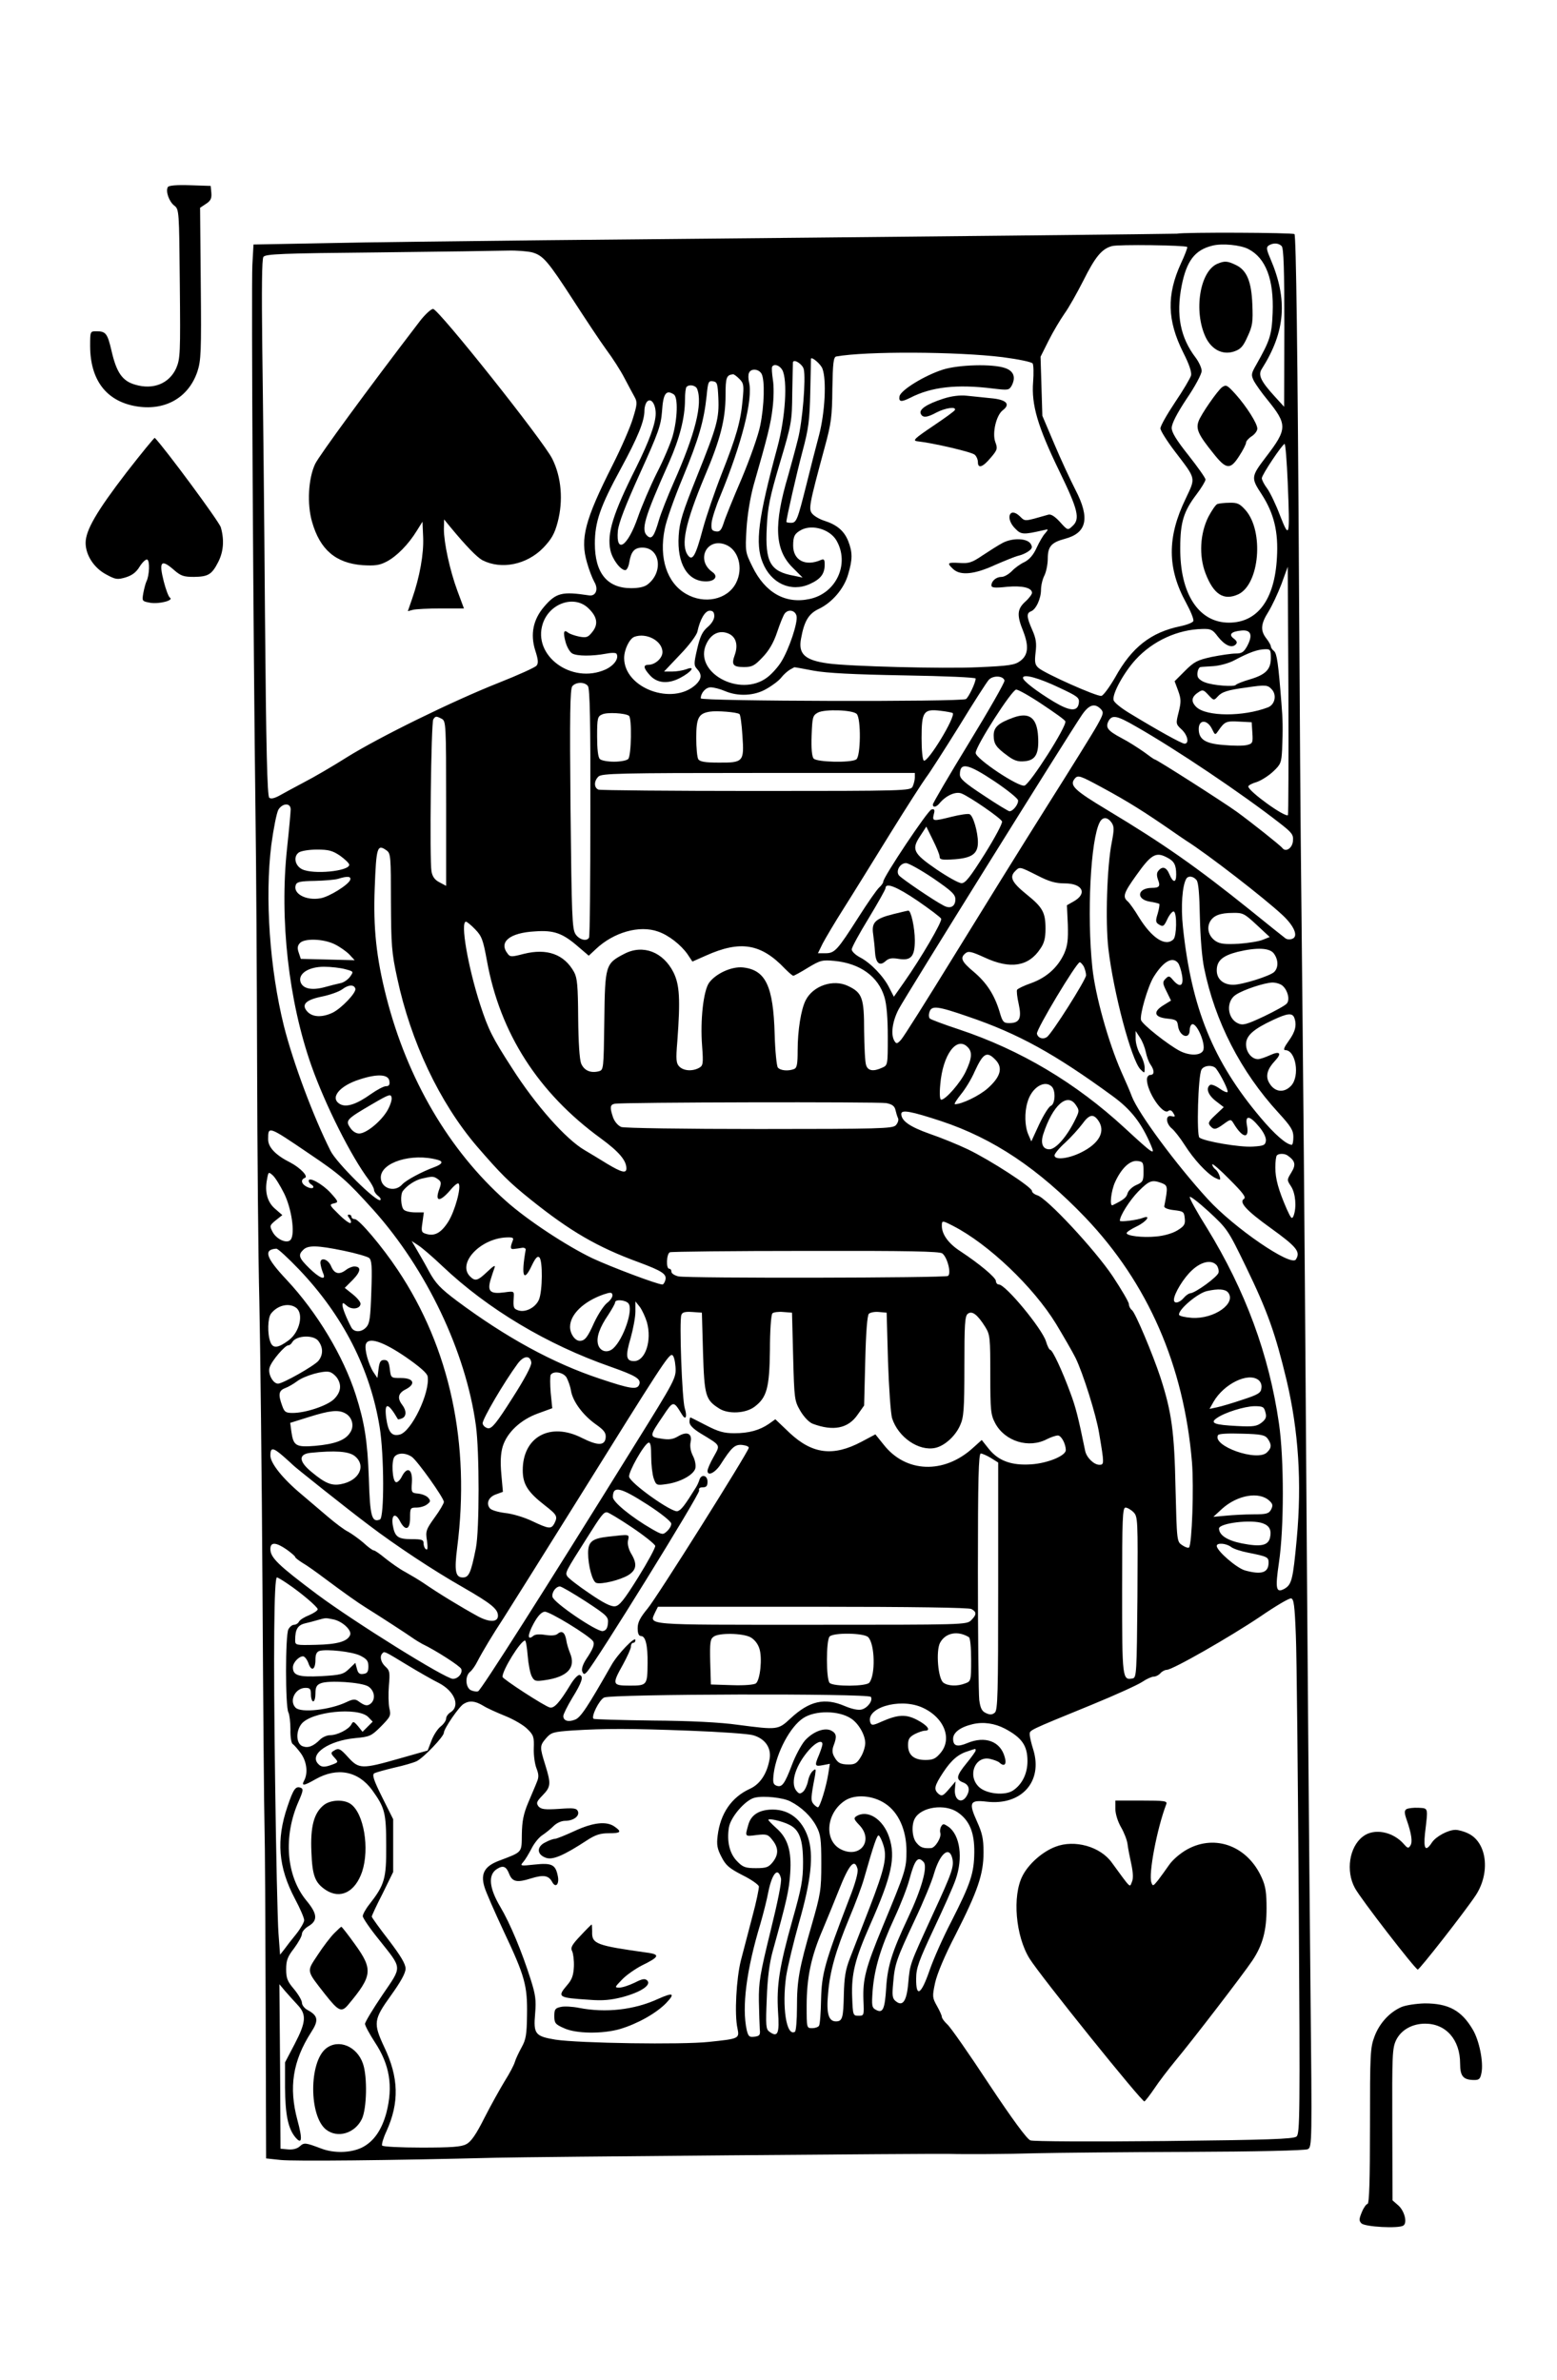 <svg version="1.0" xmlns="http://www.w3.org/2000/svg"
 width="691pt" height="1056pt" viewBox="0 0 691 1056"
 preserveAspectRatio="xMidYMid meet">
<g transform="translate(0,1056) scale(0.1,-0.1)"
fill="#000000" stroke="none">
<path d="M745 9730 c-11 -18 5 -64 28 -82 22 -17 22 -21 25 -347 3 -311 2
-332 -16 -375 -31 -68 -102 -97 -182 -73 -57 16 -83 54 -105 150 -18 77 -25
87 -67 87 -28 0 -28 0 -28 -67 1 -149 71 -241 199 -265 130 -24 237 35 277
153 16 49 18 86 15 391 l-3 336 27 18 c20 13 25 24 23 48 l-3 31 -92 3 c-58 2
-94 -1 -98 -8z"/>
<path d="M5223 9523 c-7 -1 -1007 -12 -2808 -29 -357 -4 -794 -9 -970 -13
l-320 -6 -5 -90 c-5 -88 4 -1679 14 -2445 3 -212 6 -704 7 -1095 1 -390 5
-867 10 -1060 4 -192 11 -771 14 -1285 3 -514 7 -987 9 -1050 2 -63 4 -419 5
-791 l2 -677 65 -7 c61 -6 480 -2 954 10 162 4 1934 19 2015 17 66 -2 251 -1
385 3 85 2 387 5 670 6 298 1 523 6 534 12 19 9 19 28 12 706 -7 726 -12 1315
-21 2601 -5 748 -11 1424 -20 2280 -3 234 -7 841 -10 1350 -6 1054 -13 1548
-20 1561 -5 7 -493 9 -522 2z m46 -59 c2 -2 -10 -35 -28 -73 -64 -140 -61
-253 10 -395 27 -53 38 -87 35 -102 -4 -13 -35 -66 -71 -119 -36 -54 -65 -105
-65 -116 0 -10 29 -56 64 -102 96 -126 93 -114 48 -210 -83 -171 -82 -309 2
-462 20 -37 35 -73 32 -81 -3 -7 -29 -17 -58 -23 -130 -27 -215 -93 -289 -227
-25 -43 -52 -80 -61 -82 -20 -4 -252 100 -279 124 -16 14 -18 26 -13 69 5 40
2 62 -15 100 -25 57 -26 74 -6 82 23 8 45 57 45 96 0 19 7 48 15 63 8 16 15
50 15 75 0 54 16 72 76 88 98 26 112 92 47 217 -22 43 -65 135 -94 204 l-53
125 -4 131 -4 131 36 72 c20 40 52 93 70 119 19 26 56 92 84 147 53 106 82
141 127 153 27 8 326 4 334 -4z m271 -9 c78 -40 114 -136 108 -284 -4 -99 -12
-122 -73 -230 -23 -40 -23 -45 -10 -72 9 -16 35 -53 59 -82 90 -111 90 -130
-5 -254 -67 -88 -68 -93 -20 -166 55 -85 75 -167 68 -282 -10 -186 -86 -288
-213 -288 -134 0 -218 128 -216 333 0 112 15 161 72 236 22 29 40 59 40 66 0
7 -34 55 -75 107 -54 68 -75 102 -75 122 0 19 23 64 66 129 37 54 67 110 67
124 0 13 -12 39 -26 58 -69 90 -88 190 -63 319 22 112 59 160 137 179 43 11
124 3 159 -15z m148 13 c9 -9 12 -103 12 -362 l-1 -351 -42 46 c-61 67 -75 95
-57 122 105 166 116 307 38 489 -18 42 -19 51 -7 59 20 12 43 11 57 -3z
m-3326 -28 c49 -14 70 -39 184 -215 53 -82 118 -180 145 -217 27 -36 63 -92
80 -125 17 -32 37 -70 45 -84 13 -23 12 -34 -7 -95 -11 -38 -52 -132 -91 -209
-122 -242 -144 -325 -113 -431 9 -33 24 -71 33 -87 19 -32 6 -64 -24 -59 -119
18 -146 12 -199 -50 -49 -57 -62 -122 -40 -193 14 -43 15 -58 6 -69 -7 -8 -82
-42 -168 -76 -207 -82 -530 -241 -673 -330 -63 -40 -149 -90 -190 -111 -41
-22 -90 -48 -109 -59 -24 -13 -38 -16 -46 -10 -9 8 -14 214 -19 808 -3 438 -9
973 -12 1187 -3 258 -2 395 5 405 9 13 82 16 513 20 277 3 535 7 573 8 39 1
87 -3 107 -8z m2088 -465 c69 -9 128 -21 133 -28 4 -7 5 -43 2 -82 -8 -101 20
-197 115 -393 85 -175 95 -215 59 -247 -20 -19 -21 -19 -55 19 -22 24 -40 36
-52 32 -109 -31 -101 -31 -126 -7 -46 44 -66 -10 -20 -55 26 -27 36 -27 124
-7 24 6 24 5 9 -13 -10 -10 -27 -40 -39 -66 -14 -31 -32 -51 -53 -62 -18 -8
-43 -26 -56 -40 -14 -14 -34 -26 -46 -26 -24 0 -45 -18 -45 -38 0 -10 14 -12
69 -6 68 6 111 -4 111 -27 0 -6 -13 -24 -30 -39 -36 -33 -38 -60 -9 -131 26
-67 22 -106 -13 -132 -24 -18 -49 -22 -190 -28 -152 -7 -572 4 -663 17 -103
14 -133 42 -120 110 14 78 34 111 79 132 59 28 112 90 130 153 20 67 20 98 0
149 -18 44 -49 71 -105 89 -20 6 -44 20 -53 30 -19 21 -16 37 54 296 29 106
33 136 34 260 2 113 5 140 17 143 132 24 537 22 739 -3z m-800 -51 c19 -50 11
-196 -15 -295 -14 -52 -39 -150 -56 -219 -40 -159 -44 -170 -69 -170 -11 0
-20 2 -20 4 0 16 45 213 71 311 28 104 32 140 35 265 2 80 3 146 3 148 3 11
44 -24 51 -44z m-83 -2 c10 -41 -5 -231 -26 -312 -10 -41 -30 -113 -43 -160
-65 -218 -60 -329 19 -408 l45 -45 -38 8 c-106 19 -129 60 -121 215 4 89 13
133 58 285 52 174 54 185 55 310 1 72 3 133 3 137 3 17 42 -7 48 -30z m-95 -4
c24 -45 14 -210 -22 -343 -85 -314 -100 -428 -65 -512 37 -92 125 -132 208
-95 49 22 67 45 67 87 0 22 -3 26 -17 20 -69 -30 -123 -1 -123 64 0 42 7 54
37 70 49 25 126 2 155 -47 60 -103 0 -235 -119 -260 -107 -23 -197 27 -254
144 -31 63 -32 66 -26 167 4 63 16 136 31 192 63 219 77 275 85 346 5 40 6 97
1 124 -4 28 -6 53 -3 58 9 14 33 6 45 -15z m-92 -17 c15 -29 12 -141 -6 -229
-8 -42 -46 -149 -83 -237 -38 -88 -74 -177 -80 -198 -10 -30 -17 -38 -34 -35
-19 3 -21 9 -19 38 2 19 19 73 39 120 95 231 146 430 127 505 -3 14 -4 32 0
40 8 21 43 19 56 -4z m-99 -22 c20 -20 21 -29 15 -92 -9 -99 -28 -164 -93
-329 -31 -79 -69 -190 -84 -246 -32 -120 -46 -143 -66 -116 -33 45 -11 145 74
349 70 164 93 255 93 361 0 79 4 90 33 93 4 1 17 -9 28 -20z m-93 -84 c4 -92
-5 -125 -95 -349 -64 -160 -77 -201 -81 -263 -8 -124 39 -203 121 -203 40 0
56 23 28 42 -73 52 -26 152 57 122 59 -21 83 -105 48 -172 -38 -73 -140 -95
-222 -47 -84 49 -120 158 -94 287 6 35 42 137 80 228 72 174 94 252 106 363 6
62 8 68 28 65 19 -3 21 -10 24 -73z m-94 39 c25 -65 -8 -199 -104 -415 -27
-61 -57 -137 -66 -168 -20 -69 -31 -86 -50 -70 -31 26 -16 78 96 329 46 104
70 197 70 276 0 28 3 54 7 57 12 13 41 7 47 -9z m-104 -24 c20 -12 17 -109 -5
-186 -9 -31 -40 -105 -70 -163 -29 -58 -67 -147 -84 -196 -45 -130 -98 -166
-89 -61 4 36 32 109 98 255 82 181 93 212 98 275 5 80 18 98 52 76z m-80 -85
c0 -44 -29 -123 -87 -240 -103 -205 -130 -293 -114 -367 9 -41 45 -88 66 -88
7 0 15 16 18 36 8 47 23 64 58 64 78 0 94 -107 25 -162 -14 -12 -39 -18 -75
-18 -106 0 -161 67 -161 198 0 96 24 165 115 332 76 140 105 211 105 258 0 16
6 34 12 40 18 18 38 -12 38 -53z m2805 -307 c10 -244 8 -253 -34 -146 -18 48
-44 102 -57 120 -13 17 -24 38 -24 46 0 15 91 151 101 152 4 0 10 -78 14 -172z
m1 -1475 c-12 -12 -176 106 -176 127 0 5 17 14 38 20 20 7 53 28 73 47 33 31
36 39 39 96 4 93 3 135 -3 207 -14 178 -20 220 -33 231 -8 6 -14 16 -14 21 0
5 -9 21 -20 35 -27 35 -25 64 9 118 16 26 42 81 58 123 l28 77 3 -549 c1 -302
0 -551 -2 -553z m-3107 920 c41 -38 48 -72 20 -107 -19 -24 -26 -27 -58 -21
-20 4 -42 12 -49 17 -20 17 -24 3 -12 -41 6 -22 19 -45 30 -51 22 -12 88 -12
148 -1 24 5 45 5 48 0 12 -20 -10 -52 -49 -70 -150 -67 -325 62 -278 204 30
90 138 127 200 70z m561 -37 c0 -15 -12 -34 -30 -49 -23 -20 -33 -41 -46 -97
-15 -65 -15 -73 0 -89 22 -24 20 -44 -6 -69 -103 -95 -318 -16 -318 118 0 37
23 85 45 94 54 20 125 -18 125 -68 0 -27 -33 -56 -62 -56 -24 0 -23 -14 5 -45
32 -37 81 -42 136 -13 51 27 70 55 26 38 -14 -5 -42 -10 -62 -10 l-36 0 71 75
c40 41 74 87 77 102 12 55 34 93 55 93 14 0 20 -7 20 -24z m365 1 c7 -28 -33
-148 -68 -204 -14 -23 -42 -54 -62 -69 -121 -92 -330 23 -270 149 21 45 58 62
97 46 34 -14 45 -50 29 -95 -16 -44 -8 -54 41 -54 36 0 47 6 82 43 28 29 49
64 65 112 13 39 28 76 34 83 16 20 46 14 52 -11z m1870 -92 c30 -38 61 -53 79
-35 8 8 6 15 -8 26 -25 18 -12 32 34 36 42 4 51 -20 25 -69 -15 -27 -24 -33
-51 -33 -18 0 -66 -7 -106 -15 -64 -14 -78 -21 -119 -62 l-46 -46 16 -43 c13
-36 13 -49 2 -94 -13 -51 -13 -53 13 -77 27 -25 35 -63 13 -63 -13 0 -124 62
-247 137 -36 22 -67 47 -68 57 -6 28 46 122 98 179 76 83 187 134 297 136 37
1 45 -3 68 -34z m235 -95 c0 -51 -23 -74 -94 -95 -31 -9 -58 -20 -61 -24 -6
-10 -102 -3 -137 11 -15 5 -29 16 -32 24 -6 15 2 44 13 44 3 1 29 2 56 4 28 2
70 13 95 27 64 34 101 47 133 48 25 1 27 -2 27 -39z m-2030 -56 c60 -11 179
-17 403 -21 182 -3 317 -9 317 -14 0 -18 -31 -83 -43 -91 -20 -13 -1177 -10
-1177 3 0 24 22 49 44 49 13 0 41 -7 62 -16 60 -26 134 -22 187 10 25 14 54
36 64 49 10 13 27 28 38 35 11 6 20 11 20 11 0 1 38 -6 85 -15z m848 -44 c1
-9 -70 -133 -158 -277 -88 -144 -160 -267 -160 -273 0 -15 16 -12 31 7 28 33
70 52 96 42 36 -14 174 -109 180 -124 3 -8 -32 -73 -77 -145 -65 -103 -86
-130 -103 -129 -12 0 -62 28 -112 62 -103 71 -111 88 -70 149 l26 40 29 -59
c16 -32 30 -65 30 -74 0 -14 10 -16 68 -12 76 6 102 25 102 75 0 46 -21 119
-37 125 -7 3 -42 -2 -78 -11 -85 -21 -88 -21 -81 10 6 21 3 25 -10 22 -16 -3
-214 -300 -214 -320 0 -6 -8 -17 -18 -26 -11 -10 -52 -69 -92 -132 -94 -147
-105 -160 -147 -160 l-33 0 21 43 c12 23 54 94 94 157 40 63 132 212 205 330
73 118 146 231 160 250 15 19 80 121 145 225 64 105 124 198 133 208 19 21 65
19 70 -3z m244 -32 c81 -38 89 -44 86 -67 -5 -40 -39 -38 -111 5 -78 47 -137
93 -137 106 0 19 70 0 162 -44z m-2093 8 c9 -10 12 -161 11 -561 0 -301 -2
-551 -6 -556 -10 -18 -44 -9 -60 16 -15 23 -17 84 -22 555 -4 419 -2 533 8
545 16 19 54 20 69 1z m3036 -16 c22 -25 13 -67 -18 -79 -110 -42 -272 -41
-317 1 -25 24 -23 45 7 65 20 14 24 13 46 -11 23 -25 25 -25 41 -7 19 21 44
29 126 40 88 13 96 12 115 -9z m-1019 -66 c54 -36 101 -69 102 -75 8 -20 -156
-277 -181 -285 -26 -8 -217 119 -217 145 0 30 161 281 180 281 9 0 61 -29 116
-66z m259 -20 c14 -15 13 -21 -16 -73 -17 -31 -118 -193 -224 -361 -106 -168
-290 -465 -410 -660 -120 -195 -226 -364 -237 -375 -16 -17 -20 -18 -28 -5
-18 28 -10 87 18 141 26 51 752 1216 814 1307 31 45 56 53 83 26z m-1603 -23
c4 -3 10 -47 13 -97 8 -114 4 -119 -107 -118 -58 0 -82 4 -89 15 -5 8 -9 50
-9 95 0 88 10 108 60 116 31 5 122 -2 132 -11z m520 1 c20 -20 18 -190 -2
-202 -25 -16 -176 -12 -189 4 -8 9 -11 46 -9 102 3 83 5 89 28 102 31 16 154
12 172 -6z m426 4 c15 -15 -111 -222 -128 -211 -6 3 -10 48 -10 100 0 117 9
130 83 121 27 -3 52 -8 55 -10z m-1437 -12 c14 -8 11 -178 -3 -192 -7 -7 -35
-12 -63 -12 -28 0 -56 5 -63 12 -8 8 -12 45 -12 100 0 82 2 89 23 98 21 10
100 6 118 -6z m-830 -14 c18 -10 19 -25 19 -376 l0 -365 -30 16 c-20 10 -31
25 -35 48 -9 48 -2 660 8 675 10 15 13 15 38 2z m3079 -33 c181 -103 472 -299
640 -430 55 -43 61 -51 58 -80 -3 -31 -32 -50 -47 -30 -8 11 -134 111 -201
160 -61 44 -357 233 -365 233 -3 0 -24 15 -48 33 -24 17 -69 46 -100 62 -62
33 -72 47 -57 76 16 28 37 24 120 -24z m339 -12 c13 -27 14 -28 27 -9 29 42
35 45 92 42 l57 -3 3 -47 c3 -44 1 -48 -24 -54 -14 -4 -61 -4 -103 0 -82 6
-111 25 -111 71 0 43 38 43 59 0z m-964 -233 c55 -37 101 -74 103 -83 3 -17
-22 -49 -38 -49 -4 0 -56 31 -114 70 -85 56 -106 74 -106 93 0 56 35 49 155
-31z m-355 17 c0 -11 -5 -29 -10 -40 -10 -18 -29 -19 -695 -19 -376 0 -690 3
-699 6 -20 8 -21 38 0 58 14 14 92 16 710 16 l694 0 0 -21z m830 -43 c115 -62
191 -110 315 -196 17 -12 44 -30 60 -41 94 -59 348 -256 426 -329 54 -50 72
-96 44 -106 -10 -4 -23 -3 -30 2 -7 5 -77 61 -156 125 -239 192 -383 293 -634
444 -148 89 -170 110 -145 140 14 17 24 13 120 -39z m-3600 -98 c0 -11 -7 -89
-16 -172 -34 -317 7 -678 108 -965 62 -175 177 -404 255 -507 12 -17 23 -37
23 -44 0 -7 8 -19 17 -26 10 -7 15 -16 11 -19 -14 -14 -195 165 -221 218 -77
153 -166 392 -207 554 -63 254 -85 569 -56 803 10 74 24 145 32 158 19 29 54
30 54 0z m3643 -58 c12 -18 12 -30 1 -88 -21 -104 -29 -351 -15 -472 23 -196
102 -493 142 -535 19 -19 19 -19 19 8 0 14 -9 41 -20 59 -11 18 -20 49 -20 68
l0 35 19 -29 c11 -16 22 -45 26 -64 4 -20 13 -45 21 -56 18 -26 18 -46 -1 -46
-8 0 -15 -9 -15 -20 0 -55 71 -160 95 -140 7 6 15 3 22 -9 10 -16 9 -18 -8
-14 -27 7 -26 -32 2 -55 11 -9 37 -42 56 -72 42 -66 98 -126 134 -146 25 -12
27 -12 22 6 -3 11 -11 25 -19 31 -8 6 -14 16 -14 22 0 6 35 -24 77 -67 59 -59
74 -79 64 -86 -24 -14 9 -51 119 -130 115 -83 133 -105 111 -139 -21 -33 -273
139 -391 268 -140 153 -308 380 -337 456 -6 17 -27 66 -47 110 -57 130 -115
337 -128 460 -25 236 -8 571 33 647 13 24 34 23 52 -2z m-3217 -124 c18 -13
19 -28 19 -228 1 -192 3 -225 28 -339 60 -281 187 -550 352 -744 108 -125 144
-161 240 -238 176 -141 296 -211 479 -278 105 -39 126 -53 119 -79 -3 -11 -9
-20 -13 -20 -22 0 -226 77 -310 116 -115 55 -290 170 -385 255 -252 224 -437
540 -530 903 -45 176 -59 308 -52 486 7 182 11 196 53 166z m-207 -23 c22 -16
40 -33 41 -40 1 -29 -161 -45 -210 -20 -31 16 -39 56 -14 74 10 7 45 13 81 13
52 0 69 -5 102 -27z m3670 -8 c32 -16 41 -33 41 -76 0 -38 -14 -37 -30 1 -13
32 -31 38 -49 16 -8 -9 -8 -21 -2 -39 12 -30 6 -37 -28 -37 -64 -1 -70 -51 -8
-61 20 -3 39 -8 42 -10 2 -3 -1 -22 -7 -43 -10 -31 -9 -39 3 -47 21 -13 24
-12 42 27 10 19 22 32 27 29 14 -9 12 -109 -2 -123 -35 -35 -96 5 -153 97 -19
32 -42 64 -50 71 -24 20 -18 38 38 116 66 93 87 105 136 79z m-1038 -92 c83
-57 99 -72 99 -94 0 -32 -23 -44 -53 -27 -43 22 -185 119 -197 133 -16 19 4
55 31 55 11 0 65 -30 120 -67z m463 12 c52 -27 81 -35 121 -35 80 0 102 -45
40 -80 l-30 -17 4 -85 c2 -69 -1 -94 -16 -129 -28 -61 -77 -106 -145 -131 -32
-11 -61 -25 -64 -30 -3 -4 0 -33 7 -63 14 -64 4 -85 -42 -85 -25 0 -30 5 -43
51 -23 75 -57 128 -115 177 -54 45 -61 62 -36 82 13 11 28 7 85 -19 114 -53
195 -40 247 39 17 24 23 47 23 89 0 73 -13 95 -85 153 -64 52 -76 76 -50 102
21 21 19 21 99 -19z m-3050 -20 c-9 -22 -92 -74 -131 -81 -65 -12 -125 21
-110 60 5 13 22 16 84 17 43 1 89 5 103 9 41 13 60 12 54 -5z m3756 0 c9 -10
13 -62 15 -163 2 -86 9 -180 19 -228 48 -236 162 -459 330 -642 55 -60 66 -78
66 -107 0 -19 -3 -35 -7 -35 -23 0 -76 46 -139 121 -210 249 -306 485 -344
844 -10 93 -3 186 15 216 9 14 31 11 45 -6z m-1238 -92 c55 -38 103 -74 105
-80 5 -13 -89 -174 -165 -282 l-45 -64 -20 39 c-25 51 -83 111 -129 135 -21
11 -38 27 -38 36 0 9 34 71 75 138 41 68 75 128 75 134 0 26 49 7 142 -56z
m1505 -107 l58 -54 -30 -12 c-16 -7 -65 -15 -107 -18 -61 -3 -83 -1 -103 12
-30 20 -41 56 -25 86 15 27 44 39 102 39 44 1 51 -3 105 -53z m-3468 -20 c29
-30 35 -46 52 -139 58 -322 228 -587 506 -789 79 -58 113 -97 113 -133 0 -23
-21 -18 -86 21 -32 20 -77 47 -99 60 -83 48 -218 200 -323 365 -88 136 -105
171 -141 281 -54 167 -89 368 -63 368 4 0 23 -15 41 -34z m812 -10 c47 -16
101 -59 130 -100 l22 -33 61 27 c152 68 244 53 350 -59 17 -17 33 -31 37 -31
3 0 33 16 65 36 55 33 63 35 117 30 115 -11 195 -70 222 -160 10 -32 15 -94
15 -176 0 -126 0 -127 -25 -138 -39 -18 -63 -14 -71 11 -5 12 -8 81 -9 152 0
147 -8 170 -72 200 -65 31 -154 1 -187 -63 -21 -40 -36 -135 -36 -223 0 -61
-3 -78 -16 -83 -26 -10 -61 -7 -72 7 -5 6 -12 73 -14 147 -6 215 -40 286 -141
297 -50 5 -120 -27 -150 -68 -25 -35 -40 -165 -31 -281 6 -80 4 -87 -14 -97
-30 -16 -68 -13 -87 6 -14 14 -16 30 -9 112 14 188 10 251 -17 306 -46 91
-135 125 -217 83 -85 -44 -87 -49 -90 -298 -3 -216 -3 -218 -25 -224 -37 -9
-65 4 -78 35 -7 19 -12 92 -13 202 -1 142 -4 177 -18 203 -44 80 -121 107
-224 81 -54 -14 -60 -14 -71 1 -41 52 9 93 122 99 83 6 122 -8 190 -67 l48
-41 31 29 c79 75 194 108 277 78z m-1436 -56 c23 -11 52 -32 65 -45 l24 -26
-119 3 -120 3 -9 27 c-7 19 -6 31 4 42 18 23 104 21 155 -4z m4169 -42 c20
-28 20 -62 1 -81 -18 -18 -142 -57 -182 -57 -44 0 -73 25 -73 64 0 43 26 65
92 82 87 21 144 18 162 -8z m-426 -41 c6 -7 14 -32 18 -55 8 -48 -9 -57 -40
-21 -16 19 -19 20 -33 6 -14 -14 -14 -20 4 -56 l20 -41 -34 -21 c-47 -29 -41
-53 17 -59 40 -4 45 -8 48 -32 6 -47 52 -64 52 -18 0 10 4 21 9 24 21 13 65
-90 50 -117 -13 -22 -60 -22 -102 -1 -52 27 -166 117 -173 137 -7 22 30 150
56 192 43 69 83 92 108 62z m-418 -16 c5 -11 10 -28 10 -39 0 -19 -153 -261
-174 -274 -18 -12 -40 -4 -44 15 -4 18 176 317 190 317 4 0 12 -9 18 -19z
m-3277 -12 c37 -10 37 -10 20 -34 -10 -13 -29 -26 -43 -28 -14 -3 -46 -11 -71
-18 -57 -15 -95 -6 -105 23 -12 37 35 68 104 68 31 0 74 -5 95 -11z m4161 -75
c22 -21 31 -61 17 -77 -6 -8 -51 -33 -101 -57 -79 -37 -94 -41 -116 -31 -48
22 -54 98 -9 127 35 23 127 53 162 54 17 0 39 -7 47 -16z m-4117 -11 c6 -17
-62 -88 -101 -107 -47 -22 -89 -20 -112 5 -28 31 -8 52 66 67 34 7 74 21 89
32 28 21 52 22 58 3z m2719 -124 c224 -76 386 -166 642 -353 81 -59 128 -119
170 -218 20 -47 12 -42 -117 77 -217 200 -462 346 -735 437 -67 22 -125 44
-129 48 -5 4 -6 17 -2 29 9 30 35 27 171 -20z m1448 -5 c12 -32 5 -62 -24
-102 -21 -29 -26 -42 -16 -42 47 0 66 -115 26 -158 -33 -35 -76 -28 -99 16
-15 28 -6 59 27 94 33 35 22 46 -23 25 -20 -9 -43 -17 -52 -17 -28 0 -53 31
-53 66 0 38 32 67 120 108 64 30 85 32 94 10z m-1450 -130 c22 -21 20 -50 -8
-109 -23 -49 -89 -125 -109 -125 -6 0 -8 26 -4 68 11 131 72 215 121 166z
m125 -58 c33 -35 21 -75 -35 -125 -38 -34 -116 -71 -146 -71 -5 0 7 19 26 43
20 24 48 70 62 103 38 82 54 91 93 50z m978 -38 c22 -29 56 -98 51 -104 -4 -3
-20 4 -36 16 -17 12 -35 19 -41 16 -21 -14 -10 -45 25 -72 l35 -27 -36 -34
c-30 -28 -35 -36 -25 -48 17 -20 25 -19 62 8 29 21 31 21 42 3 40 -67 72 -73
60 -10 -9 47 12 45 54 -6 21 -25 32 -49 30 -63 -3 -19 -10 -22 -58 -25 -56 -4
-215 23 -237 40 -13 11 -6 272 9 301 10 20 51 23 65 5z m-3669 -55 c3 -17 -2
-23 -15 -23 -10 0 -40 -16 -67 -35 -63 -45 -108 -60 -136 -45 -48 26 -6 81 86
110 79 26 128 23 132 -7z m2940 -25 c18 -18 15 -77 -4 -85 -9 -3 -32 -40 -52
-82 l-35 -76 -13 30 c-16 36 -18 98 -4 144 18 65 76 101 108 69z m-2950 -108
c-29 -48 -93 -100 -124 -100 -14 0 -30 10 -40 26 -22 32 -16 38 97 104 77 45
84 47 87 29 2 -11 -7 -37 -20 -59z m3057 26 c15 -22 15 -27 0 -58 -37 -78 -88
-138 -118 -138 -29 0 -40 26 -27 67 42 129 107 187 145 129z m-842 9 c26 -5
37 -13 41 -30 3 -13 8 -30 12 -38 3 -8 -2 -22 -11 -31 -15 -14 -74 -16 -605
-16 -338 0 -599 4 -613 9 -14 6 -29 23 -36 42 -15 44 -14 57 7 61 31 7 1169 9
1205 3z m244 -80 c232 -77 432 -211 640 -428 278 -292 437 -656 473 -1085 9
-112 0 -365 -13 -379 -4 -3 -17 1 -30 10 -24 16 -24 16 -30 254 -5 249 -17
337 -67 491 -34 103 -111 286 -126 298 -8 6 -14 18 -14 27 0 9 -33 65 -72 124
-79 118 -294 349 -335 359 -12 4 -23 12 -23 19 0 17 -185 137 -285 185 -44 21
-120 52 -170 69 -87 31 -125 57 -125 88 0 20 43 12 177 -32z m697 3 c34 -48 5
-102 -76 -142 -56 -28 -118 -35 -118 -13 0 7 21 33 48 57 26 24 59 61 75 82
31 43 49 47 71 16z m-3504 -146 c141 -95 167 -118 288 -252 235 -263 409 -627
454 -955 16 -114 16 -465 0 -545 -22 -110 -31 -130 -58 -130 -33 0 -38 30 -25
132 59 462 -32 886 -264 1233 -69 104 -172 225 -190 225 -8 0 -15 5 -15 10 0
6 -5 10 -11 10 -8 0 -7 -5 1 -15 7 -9 10 -18 6 -22 -3 -4 -27 13 -52 38 -42
41 -44 44 -22 49 21 5 21 7 -15 47 -36 39 -97 73 -97 53 0 -5 5 -12 10 -15 21
-13 9 -24 -15 -13 -27 12 -33 33 -12 41 17 6 -19 44 -64 68 -66 33 -99 68 -99
103 0 60 -1 61 180 -62z m4345 -10 c34 -24 37 -41 16 -75 -20 -33 -20 -33 -1
-62 20 -31 25 -93 11 -130 -7 -17 -11 -13 -30 29 -37 85 -51 135 -51 185 0 26
3 51 7 54 8 9 35 9 48 -1z m-3772 -19 c26 -7 20 -19 -15 -32 -55 -20 -126 -58
-143 -77 -34 -38 -95 -17 -95 31 0 67 138 110 253 78z m3132 -53 c0 -41 -3
-46 -33 -59 -18 -8 -35 -25 -38 -37 -5 -18 -17 -28 -66 -52 -15 -7 -7 64 11
103 28 61 66 97 99 93 25 -3 27 -6 27 -48z m-3814 -96 c33 -67 49 -176 30
-204 -14 -21 -62 -2 -81 33 -14 27 -14 29 14 52 l29 23 -31 27 c-35 29 -48 75
-37 131 6 35 7 35 26 18 11 -10 33 -46 50 -80z m683 63 c14 -10 15 -17 7 -40
-23 -60 -1 -64 46 -10 17 21 34 35 38 31 14 -13 -16 -123 -46 -170 -32 -50
-61 -65 -99 -53 -20 6 -21 12 -15 51 l6 44 -38 0 c-22 0 -44 5 -51 12 -13 13
-16 67 -4 83 18 24 54 48 84 55 48 11 52 11 72 -3z m3212 -17 c27 -11 28 -16
11 -103 -1 -7 16 -14 43 -17 42 -5 45 -7 48 -36 3 -27 -2 -35 -33 -54 -21 -13
-59 -24 -94 -27 -62 -6 -131 3 -131 15 0 5 20 18 45 30 42 20 66 52 28 38 -24
-10 -103 -20 -103 -13 0 22 43 90 82 130 49 49 60 53 104 37z m373 -370 c97
-200 131 -297 181 -505 53 -225 68 -454 45 -704 -17 -182 -22 -203 -56 -222
-36 -19 -40 1 -23 117 23 153 23 462 0 618 -44 305 -149 589 -319 866 -43 68
-77 130 -77 138 0 7 38 -22 84 -64 83 -77 86 -81 165 -244z m-1299 180 c156
-80 356 -270 457 -435 33 -55 72 -122 86 -150 33 -67 92 -254 105 -335 23
-136 23 -140 1 -140 -24 0 -57 32 -63 62 -31 151 -42 194 -66 258 -36 98 -79
190 -89 190 -4 0 -13 17 -19 38 -18 57 -179 252 -209 252 -7 0 -13 7 -13 15 0
16 -75 78 -157 132 -53 34 -83 75 -83 113 0 25 1 25 50 0z m-1955 -67 c-12
-31 -10 -38 8 -35 9 1 25 3 35 5 9 1 16 -3 15 -9 -21 -119 -9 -148 28 -68 16
33 25 42 33 34 15 -15 14 -148 -2 -187 -15 -35 -59 -58 -91 -48 -22 7 -24 13
-21 58 2 28 1 28 -42 22 -61 -8 -75 4 -62 52 6 21 15 47 19 58 5 13 -5 8 -31
-17 -44 -42 -55 -45 -78 -22 -58 58 46 169 163 173 28 1 32 -2 26 -16z m-310
-113 c201 -190 464 -347 745 -445 113 -40 136 -54 127 -79 -9 -24 -38 -20
-175 26 -208 69 -416 183 -635 346 -73 55 -94 77 -124 132 -19 36 -45 80 -56
99 l-20 34 29 -19 c16 -10 65 -52 109 -94z m-440 70 c54 -11 105 -26 113 -32
12 -10 14 -38 10 -150 -4 -116 -7 -141 -23 -158 -21 -23 -54 -23 -66 0 -22 42
-39 85 -39 98 0 13 3 12 19 -2 22 -20 61 -14 61 9 0 8 -16 27 -35 42 l-35 28
36 36 c36 37 38 59 6 59 -9 0 -26 -7 -36 -15 -30 -23 -52 -18 -66 15 -15 37
-55 44 -47 8 2 -13 8 -31 12 -40 13 -32 -17 -20 -62 24 -47 46 -51 59 -27 82
21 21 62 20 179 -4z m-197 -84 c194 -204 315 -440 357 -699 20 -124 21 -403 1
-410 -36 -14 -44 13 -49 183 -6 165 -19 248 -58 370 -55 172 -172 367 -308
512 -91 97 -103 133 -45 137 7 1 52 -41 102 -93z m2854 72 c23 -18 41 -90 25
-100 -14 -9 -1150 -11 -1196 -2 -17 4 -31 13 -31 20 0 8 -4 14 -10 14 -15 0
-12 67 3 73 6 3 278 6 603 6 458 1 594 -2 606 -11z m1218 -53 c6 -8 10 -22 8
-32 -3 -18 -103 -91 -126 -92 -7 -1 -20 -10 -29 -21 -19 -22 -43 -27 -43 -8 0
27 44 99 81 132 42 39 87 47 109 21z m50 -120 c39 -48 -61 -119 -160 -113 -30
2 -55 8 -57 13 -7 21 82 97 124 106 49 11 80 9 93 -6z m-2756 -47 c-15 -12
-40 -51 -57 -87 -29 -65 -41 -81 -64 -81 -21 0 -43 31 -43 62 0 55 60 113 149
144 30 10 37 10 39 -2 2 -8 -9 -25 -24 -36z m95 -2 c23 -27 -22 -158 -67 -199
-26 -24 -60 -14 -68 18 -8 31 7 74 46 131 16 25 30 49 30 55 0 14 46 11 59 -5z
m82 -83 c23 -82 -7 -173 -57 -173 -36 0 -39 22 -15 103 11 40 21 92 21 117 l0
45 20 -25 c10 -14 24 -44 31 -67z m-1557 64 c35 -26 16 -108 -32 -144 -48 -36
-71 -38 -82 -8 -14 36 -12 107 3 126 29 37 79 49 111 26z m1806 -198 c6 -194
11 -211 73 -250 40 -25 116 -21 155 8 55 41 67 83 69 252 0 84 5 157 11 163 5
5 27 8 48 6 l39 -3 5 -195 c5 -190 6 -196 32 -241 16 -27 39 -51 55 -57 91
-34 157 -21 199 40 l29 41 5 198 c3 127 9 202 16 209 6 6 27 10 45 8 l34 -3 6
-215 c4 -120 12 -232 18 -253 27 -85 119 -148 192 -132 41 9 89 52 110 100 16
35 19 68 19 261 0 186 2 224 15 234 19 15 43 -3 78 -59 21 -34 22 -48 22 -211
0 -161 2 -178 22 -216 43 -80 149 -113 230 -70 18 9 39 16 48 16 15 0 35 -37
35 -65 0 -25 -80 -58 -153 -63 -87 -6 -146 15 -189 69 l-31 39 -40 -36 c-128
-116 -297 -110 -395 15 l-37 46 -62 -33 c-125 -66 -217 -55 -318 39 l-64 61
-28 -20 c-42 -29 -90 -42 -154 -42 -46 0 -71 7 -125 35 -37 19 -68 35 -70 35
-2 0 -4 -9 -4 -20 0 -14 16 -30 48 -50 94 -57 89 -50 59 -105 -15 -26 -27 -54
-27 -62 0 -25 33 -9 57 27 50 78 64 91 97 88 17 -2 30 -7 29 -13 -6 -25 -409
-666 -449 -713 -33 -40 -44 -61 -44 -87 0 -24 5 -35 15 -35 20 0 30 -42 29
-121 -1 -97 -2 -99 -79 -99 -78 0 -80 5 -30 94 19 35 35 70 35 79 0 10 5 17
10 17 6 0 10 5 10 12 0 20 -80 -63 -107 -112 -105 -184 -136 -232 -161 -241
-30 -12 -52 -5 -52 16 0 8 18 44 39 79 44 71 52 97 34 103 -7 3 -26 -17 -42
-44 -48 -79 -72 -105 -91 -100 -24 6 -210 127 -210 136 0 31 81 161 100 161 4
0 9 -31 12 -68 3 -37 11 -78 18 -91 11 -21 17 -23 57 -17 101 14 140 55 113
120 -7 17 -15 43 -17 59 -6 33 -19 43 -38 27 -9 -8 -29 -9 -55 -5 -26 4 -46 3
-54 -5 -26 -21 -25 5 2 55 18 33 34 51 49 53 20 3 198 -106 215 -131 8 -13 1
-33 -30 -79 -15 -23 -22 -44 -18 -55 6 -14 9 -15 21 -2 35 36 503 791 498 805
-3 9 2 14 16 14 16 0 21 6 21 25 0 29 -28 35 -36 8 -3 -10 -10 -25 -15 -33
-51 -82 -66 -101 -82 -106 -24 -8 -211 125 -215 153 -3 22 66 144 86 151 9 3
12 -15 12 -61 0 -35 5 -79 11 -97 11 -31 13 -32 55 -26 62 8 122 41 130 70 3
14 -1 37 -11 56 -10 20 -14 42 -10 61 8 38 -16 49 -56 25 -22 -13 -40 -16 -75
-10 -53 8 -53 10 9 101 45 68 46 68 83 7 17 -29 25 -12 13 27 -12 38 -25 389
-15 414 4 12 17 15 48 13 l43 -3 5 -176z m-1706 49 c21 -29 20 -61 -1 -87 -20
-23 -158 -101 -179 -101 -23 0 -47 46 -37 73 9 29 68 97 82 97 6 0 14 6 18 14
18 31 97 34 117 4z m387 -70 c62 -43 95 -72 97 -86 11 -72 -72 -245 -124 -258
-36 -9 -51 11 -60 74 -9 71 8 70 52 -6 0 -1 9 0 18 4 20 8 21 34 1 60 -23 30
-18 52 16 69 46 24 35 50 -21 50 -45 0 -45 0 -50 40 -4 32 -9 40 -25 40 -16 0
-21 -8 -25 -40 l-5 -40 -17 25 c-23 35 -42 105 -34 126 12 32 76 11 177 -58z
m1197 -44 c3 -49 0 -55 -183 -349 -402 -648 -680 -1085 -693 -1090 -7 -3 -22
0 -33 5 -23 13 -26 62 -3 81 9 7 23 27 32 45 25 48 69 121 117 194 23 36 170
270 326 520 372 597 407 652 422 647 7 -2 13 -25 15 -53z m-640 20 c2 -14 -30
-74 -84 -158 -71 -112 -91 -136 -108 -134 -11 2 -22 11 -24 21 -3 17 96 185
155 265 27 37 56 39 61 6z m-863 -67 c23 -33 18 -66 -14 -97 -32 -29 -125 -60
-182 -60 -31 0 -37 4 -47 33 -18 49 -15 66 13 77 14 5 38 19 54 31 34 25 116
48 143 41 10 -2 25 -14 33 -25z m1019 1 c7 -13 17 -39 20 -59 8 -48 53 -109
111 -150 37 -26 45 -38 43 -59 -4 -36 -35 -36 -105 -1 -141 72 -263 5 -263
-143 0 -62 22 -97 98 -156 55 -43 58 -49 42 -81 -14 -25 -24 -24 -98 11 -35
17 -89 33 -120 36 -32 4 -62 13 -68 21 -18 22 -5 51 28 62 l30 11 -7 78 c-5
55 -3 92 6 123 19 62 79 119 157 147 l63 23 -7 69 c-3 37 -3 73 0 79 12 19 55
12 70 -11z m3070 -11 c11 -8 17 -23 14 -38 -2 -20 -15 -28 -83 -50 -44 -15
-95 -30 -114 -34 l-33 -7 18 32 c46 79 152 131 198 97z m32 -144 c6 -21 2 -31
-17 -46 -21 -16 -36 -19 -109 -15 -100 5 -122 13 -90 35 35 25 122 52 167 53
38 0 43 -3 49 -27z m-4085 -4 c32 -16 43 -57 23 -86 -21 -34 -67 -51 -155 -59
-86 -7 -97 0 -106 64 l-5 38 83 26 c92 29 130 33 160 17z m4095 -113 c18 -26
18 -41 -3 -61 -43 -43 -246 29 -217 77 4 6 46 8 106 6 85 -2 102 -6 114 -22z
m-4369 -78 c21 -18 40 -36 43 -39 8 -9 244 -197 336 -266 121 -92 289 -203
421 -278 123 -71 153 -95 153 -125 0 -29 -37 -30 -88 -3 -80 44 -172 100 -245
150 -18 12 -53 33 -78 47 -25 13 -64 41 -88 60 -24 20 -47 36 -52 36 -5 0 -26
15 -46 34 -21 18 -52 40 -68 49 -17 8 -58 39 -93 69 -34 29 -86 73 -114 97
-83 69 -138 138 -138 172 0 37 11 37 57 -3z m317 1 c53 -42 21 -110 -61 -125
-41 -8 -70 4 -129 53 -58 47 -61 80 -6 86 109 11 169 7 196 -14z m254 -4 c25
-18 142 -182 142 -200 0 -6 -18 -38 -41 -69 -38 -53 -41 -61 -34 -103 4 -31 3
-43 -4 -38 -6 3 -11 15 -11 26 0 16 -7 19 -54 19 -60 0 -74 10 -83 63 -7 46
12 56 32 17 24 -46 45 -39 45 15 0 43 1 45 28 45 16 0 37 6 47 14 16 12 17 16
6 29 -7 9 -27 17 -44 19 -31 3 -32 4 -29 49 4 59 -20 74 -44 28 -8 -17 -21
-29 -27 -26 -16 5 -21 95 -6 113 15 18 49 18 77 -1z m2570 -5 l32 -20 0 -549
c0 -480 -2 -550 -15 -561 -12 -10 -22 -10 -39 -2 -18 8 -25 21 -30 58 -3 26
-6 282 -6 570 0 413 3 524 13 524 6 0 27 -9 45 -20z m-1524 -207 c59 -38 105
-75 105 -84 1 -9 -8 -24 -19 -34 -18 -17 -21 -16 -67 10 -90 52 -172 119 -173
141 0 52 31 46 154 -33z m2760 17 c15 -14 16 -21 7 -39 -10 -18 -21 -21 -79
-21 -37 0 -92 -3 -122 -6 l-55 -5 39 36 c68 61 165 78 210 35z m-604 -50 c20
-20 20 -31 18 -377 -3 -335 -4 -358 -21 -361 -46 -9 -47 -3 -47 389 0 321 2
369 15 369 8 0 24 -9 35 -20z m-2225 -68 c55 -37 101 -74 103 -82 1 -8 -33
-71 -76 -140 -63 -101 -83 -126 -103 -128 -18 -2 -53 16 -114 58 -49 33 -93
67 -98 76 -9 16 -7 20 87 168 66 105 75 116 90 115 6 0 56 -30 111 -67z m2800
18 c30 -11 39 -31 31 -65 -9 -34 -42 -40 -124 -24 -65 13 -101 36 -102 66 0
24 145 42 195 23z m-4333 -116 c21 -15 38 -30 38 -33 0 -4 15 -15 32 -26 18
-10 63 -42 100 -70 90 -67 145 -106 182 -129 61 -38 181 -116 205 -133 14 -10
34 -22 45 -28 59 -28 168 -98 173 -111 7 -19 -14 -44 -37 -44 -33 0 -439 253
-604 376 -172 129 -206 162 -206 200 0 32 24 31 72 -2z m4192 11 c10 -8 44
-19 75 -25 86 -17 91 -20 91 -44 0 -45 -31 -55 -104 -35 -37 10 -126 87 -126
109 0 15 42 12 64 -5z m-4189 -162 c60 -40 135 -104 135 -114 0 -6 -17 -17
-37 -26 -21 -8 -42 -21 -46 -29 -4 -8 -14 -14 -22 -14 -8 0 -19 -9 -25 -20
-14 -26 -14 -344 0 -369 5 -10 9 -44 9 -76 -1 -32 4 -61 10 -64 6 -4 22 -22
36 -41 26 -36 33 -87 15 -121 -14 -26 -1 -24 51 6 96 54 189 36 251 -49 56
-78 62 -100 62 -246 1 -147 -7 -174 -75 -261 -16 -20 -29 -44 -29 -52 0 -8 32
-55 71 -103 106 -134 105 -116 16 -247 -42 -62 -77 -120 -77 -128 0 -8 20 -45
44 -82 66 -100 81 -195 51 -312 -21 -78 -57 -129 -109 -155 -50 -24 -124 -26
-181 -4 -69 26 -75 27 -94 10 -12 -11 -31 -16 -53 -14 l-33 3 -2 365 -3 365
25 -30 c14 -16 39 -44 55 -61 41 -43 39 -76 -12 -174 l-43 -82 0 -111 c1 -119
13 -180 44 -219 31 -38 35 -14 11 74 -39 145 -21 262 61 390 34 52 31 73 -15
98 -14 7 -26 22 -26 33 0 10 -16 37 -35 60 -29 34 -35 48 -35 88 0 39 6 56 35
93 19 26 35 54 35 64 0 10 14 26 30 35 41 25 39 54 -10 113 -90 109 -104 285
-34 442 20 46 21 54 8 59 -22 8 -32 -6 -58 -83 -51 -149 -41 -270 33 -410 23
-43 41 -85 41 -95 0 -9 -16 -37 -35 -61 -19 -23 -43 -54 -53 -68 l-19 -24 -7
94 c-4 52 -11 358 -15 680 -8 566 -5 900 8 900 4 0 24 -12 46 -27z m1324 -79
c96 -63 102 -69 99 -98 -2 -22 -9 -32 -23 -34 -26 -4 -219 127 -223 152 -4 20
15 46 33 46 7 0 58 -30 114 -66z m3152 -149 c4 -88 9 -622 13 -1186 6 -948 5
-1027 -10 -1040 -14 -11 -124 -15 -588 -20 -314 -3 -581 -2 -593 3 -15 5 -81
95 -184 250 -88 134 -171 253 -185 265 -13 12 -24 27 -24 33 0 6 -10 28 -22
49 -20 36 -21 41 -8 102 9 40 42 120 91 214 98 193 124 268 124 365 0 61 -6
86 -29 137 -38 84 -32 97 43 88 154 -18 250 89 207 230 -9 28 -16 58 -16 68 0
20 -11 15 275 132 105 43 206 89 225 102 19 13 42 23 51 23 9 0 22 7 29 15 7
8 20 15 28 15 26 0 284 148 416 237 67 46 128 82 136 80 12 -2 16 -31 21 -162z
m-1440 115 c24 -13 24 -25 -1 -50 -20 -20 -33 -20 -710 -20 -755 0 -718 -3
-692 56 l12 24 685 0 c454 0 693 -4 706 -10z m-2832 -46 c40 -8 83 -48 75 -69
-11 -29 -57 -42 -151 -44 -91 -2 -93 -2 -93 21 0 47 11 66 43 74 18 4 43 11
57 15 36 10 34 10 69 3z m2821 -79 c6 -3 10 -47 10 -101 0 -92 -1 -95 -26
-104 -35 -14 -77 -12 -97 3 -24 17 -34 141 -15 177 24 45 79 55 128 25z m-970
0 c17 -9 33 -28 40 -50 14 -41 4 -139 -15 -155 -8 -6 -50 -10 -106 -8 l-94 3
-3 100 c-2 85 0 102 15 112 23 18 128 16 163 -2z m523 0 c30 -30 33 -168 5
-202 -14 -17 -159 -18 -176 -1 -16 16 -16 190 0 206 18 18 153 16 171 -3z
m-2254 -82 c29 -15 36 -23 36 -48 0 -23 -5 -31 -22 -33 -17 -3 -24 3 -29 23
l-7 26 -28 -27 c-25 -24 -37 -27 -123 -32 -101 -5 -126 3 -126 39 0 21 26 49
45 49 7 0 18 -14 24 -31 13 -38 31 -29 31 16 0 23 5 35 18 39 32 9 144 -3 181
-21z m209 -42 c53 -32 116 -68 139 -79 70 -36 97 -102 53 -130 -11 -7 -20 -19
-20 -28 0 -9 -11 -25 -24 -35 -14 -11 -32 -39 -41 -63 l-17 -44 -127 -36
c-164 -47 -178 -46 -224 4 -38 42 -44 45 -67 30 -12 -7 -12 -12 4 -29 18 -20
18 -21 -8 -31 -37 -14 -51 -13 -66 5 -36 43 51 101 166 112 65 6 72 9 115 52
42 43 45 48 37 81 -4 19 -5 64 -2 100 5 58 4 67 -15 84 -21 19 -27 46 -14 59
9 10 6 12 111 -52z m-173 -95 c28 -19 33 -57 10 -76 -15 -12 -26 -10 -56 12
-13 9 -24 8 -51 -5 -73 -35 -202 -49 -226 -25 -30 30 -2 88 44 88 20 0 24 -5
24 -30 0 -16 5 -30 10 -30 6 0 10 16 10 35 0 27 5 38 23 45 34 15 183 5 212
-14z m2230 -46 c10 -16 -14 -49 -41 -56 -15 -4 -43 2 -74 15 -90 39 -158 23
-241 -54 -56 -52 -57 -52 -234 -29 -76 11 -214 18 -378 19 -143 2 -261 5 -263
8 -11 10 25 83 47 94 30 16 1174 19 1184 3z m-1721 -39 c17 -11 62 -31 99 -46
37 -15 82 -41 98 -58 27 -26 30 -36 28 -86 -1 -31 5 -71 12 -88 10 -26 11 -39
2 -60 -6 -16 -24 -57 -39 -93 -21 -50 -27 -82 -28 -140 -1 -83 4 -77 -101
-117 -64 -24 -83 -57 -65 -116 6 -22 45 -110 85 -196 95 -201 106 -242 104
-372 -1 -88 -5 -110 -24 -144 -12 -22 -26 -51 -30 -65 -4 -14 -24 -52 -45 -85
-20 -33 -61 -106 -90 -163 -37 -74 -60 -107 -81 -117 -21 -12 -68 -15 -198
-15 -93 0 -172 4 -175 9 -3 5 5 33 19 63 58 128 55 239 -10 375 -49 105 -47
121 30 228 43 60 65 99 65 119 0 21 -21 56 -75 127 -41 53 -75 100 -75 104 0
4 21 50 48 102 l47 96 0 117 0 117 -49 98 c-38 76 -45 99 -35 106 8 4 47 15
89 25 41 9 86 22 100 29 31 16 120 109 120 126 0 18 68 117 88 128 26 16 51
13 86 -8z m1944 -6 c100 -42 141 -139 86 -204 -21 -25 -33 -31 -67 -31 -51 0
-77 22 -77 66 0 27 6 36 30 49 16 8 36 15 45 15 29 0 11 24 -35 48 -50 26 -85
24 -158 -8 -37 -17 -44 -17 -49 -5 -24 65 125 111 225 70z m-2454 -44 l20 -21
-22 -22 -23 -23 -20 25 c-19 22 -22 23 -30 7 -13 -22 -62 -47 -94 -47 -14 0
-34 -9 -44 -19 -31 -31 -54 -39 -78 -30 -29 11 -31 66 -5 99 44 55 250 76 296
31z m2143 -7 c33 -21 63 -73 63 -109 0 -16 -9 -45 -20 -62 -16 -27 -26 -33
-52 -33 -39 0 -51 7 -67 37 -8 15 -8 30 -1 48 15 39 12 53 -10 65 -30 16 -82
-4 -118 -44 -16 -19 -42 -67 -57 -107 -33 -87 -45 -102 -69 -93 -15 6 -17 15
-12 56 13 93 73 206 131 244 53 35 158 34 212 -2z m683 -45 c75 -40 100 -75
100 -144 0 -56 -24 -104 -65 -131 -36 -23 -117 -15 -150 16 -53 50 -18 139 48
125 18 -4 36 -11 42 -16 22 -21 34 -9 24 24 -19 70 -87 95 -166 62 -45 -19
-63 -13 -63 19 0 28 32 52 87 65 47 11 97 4 143 -20z m-1400 -9 c135 -5 262
-14 282 -20 53 -15 81 -55 74 -103 -11 -67 -42 -114 -88 -135 -81 -37 -131
-109 -143 -208 -5 -40 -2 -58 17 -94 19 -38 35 -51 93 -81 39 -19 71 -42 73
-50 1 -8 -11 -68 -29 -134 -17 -66 -40 -154 -51 -195 -20 -80 -29 -239 -15
-301 9 -45 8 -46 -127 -60 -119 -13 -576 -6 -681 10 -90 15 -98 25 -90 116 5
59 2 83 -20 152 -39 123 -91 248 -135 322 -49 83 -55 141 -15 167 28 18 42 12
55 -22 14 -35 35 -39 95 -20 58 18 80 14 96 -16 16 -29 33 -7 24 30 -10 48
-27 56 -102 48 -64 -7 -66 -6 -51 11 9 10 25 37 37 60 12 24 34 51 49 60 15
10 37 28 49 40 13 13 34 23 51 23 37 0 65 21 57 42 -6 14 -18 16 -84 11 -63
-4 -79 -2 -91 11 -11 15 -9 21 18 49 37 38 38 51 12 135 -25 80 -25 85 4 119
22 25 31 28 117 34 147 9 255 9 519 -1z m590 -60 c0 -6 -7 -27 -15 -47 -21
-49 -19 -53 17 -46 l31 6 -7 -44 c-9 -58 -37 -149 -46 -149 -4 0 -13 7 -20 15
-12 15 -12 27 7 125 5 31 4 33 -9 22 -9 -7 -19 -28 -22 -46 -4 -19 -14 -40
-22 -47 -14 -11 -18 -10 -31 6 -26 36 -1 113 58 180 30 34 59 46 59 25z m680
-28 c0 -4 -18 -29 -40 -56 -46 -56 -49 -73 -15 -86 28 -11 32 -36 11 -66 -23
-30 -52 -7 -48 37 l3 34 -30 -35 c-25 -29 -31 -32 -45 -21 -23 20 -20 35 20
96 37 56 68 82 113 95 14 5 27 9 29 9 1 1 2 -2 2 -7z m-822 -226 c49 -25 92
-66 115 -110 19 -36 22 -56 22 -166 0 -117 -3 -134 -42 -270 -57 -197 -66
-248 -66 -368 0 -56 -4 -105 -9 -108 -38 -23 -58 110 -39 246 7 45 33 152 57
238 54 188 66 301 40 379 -26 78 -83 123 -156 123 -60 0 -97 -23 -109 -68 -15
-53 -16 -52 37 -45 44 5 51 3 70 -22 28 -35 28 -65 1 -99 -18 -22 -28 -26 -74
-26 -46 0 -58 4 -83 30 -34 34 -47 88 -37 151 8 47 75 124 116 132 40 9 125 0
157 -17z m420 -9 c60 -39 95 -118 95 -211 0 -78 -4 -90 -106 -336 -76 -184
-88 -232 -85 -325 3 -69 3 -70 -22 -70 -24 0 -25 2 -28 83 -4 104 13 169 79
319 97 219 115 301 85 391 -27 80 -96 124 -146 92 -12 -8 -10 -14 13 -38 67
-69 4 -152 -82 -108 -76 40 -64 163 21 217 45 28 122 22 176 -14z m322 -39
c53 -36 75 -90 74 -178 -1 -92 -16 -138 -101 -305 -37 -71 -81 -170 -98 -220
-37 -107 -60 -121 -59 -35 0 47 12 79 78 220 43 91 87 189 97 219 34 96 20
198 -32 235 -21 14 -24 14 -32 1 -5 -9 -6 -21 -4 -28 7 -19 -22 -67 -41 -68
-33 -2 -47 2 -64 23 -20 22 -24 79 -8 108 28 52 133 67 190 28z m-748 -55 c46
-22 62 -66 62 -168 0 -77 -7 -114 -47 -255 -58 -207 -71 -290 -64 -407 7 -97
-1 -116 -38 -89 -16 11 -17 27 -12 147 3 91 12 158 26 209 63 227 73 272 78
347 7 100 -11 157 -63 202 -19 17 -34 33 -34 35 0 9 63 -6 92 -21z m418 -89
c18 -54 7 -104 -61 -280 -34 -87 -73 -188 -87 -224 -20 -51 -25 -85 -27 -161
-2 -103 -6 -119 -35 -119 -33 0 -43 36 -35 122 8 101 34 191 94 336 27 64 57
144 66 177 43 151 58 194 65 190 5 -3 14 -22 20 -41z m306 -59 c9 -37 1 -62
-87 -252 -103 -225 -100 -216 -108 -302 -7 -82 -25 -107 -56 -81 -15 12 -16
26 -11 80 7 85 14 105 96 280 38 80 76 172 85 205 26 89 67 125 81 70z m-126
-19 c17 -22 -10 -119 -70 -246 -71 -151 -91 -214 -97 -310 -6 -97 -15 -115
-45 -99 -19 10 -20 18 -15 88 8 95 35 187 97 321 27 58 57 135 66 170 24 89
38 106 64 76z m-294 -30 c3 -15 -9 -62 -37 -132 -109 -284 -122 -331 -125
-446 -1 -59 -5 -112 -9 -117 -3 -6 -17 -11 -31 -11 -24 0 -24 1 -24 99 0 126
20 220 72 340 22 53 54 130 70 171 46 117 71 146 84 96z m-340 -41 c4 -15 -15
-108 -47 -237 -46 -188 -52 -224 -51 -308 1 -52 3 -108 4 -125 3 -26 -1 -30
-24 -33 -22 -3 -27 1 -34 30 -22 101 -2 264 61 472 13 45 29 108 35 141 17 83
43 112 56 60z"/>
<path d="M5404 9390 c-79 -32 -108 -211 -53 -327 27 -55 75 -79 125 -63 30 10
41 22 61 67 22 47 24 65 21 141 -4 104 -25 153 -73 176 -37 18 -50 19 -81 6z"/>
<path d="M5424 8842 c-19 -13 -95 -122 -105 -152 -12 -34 -1 -59 66 -142 57
-72 75 -74 115 -11 17 26 30 52 30 59 0 6 11 19 25 28 14 9 25 24 25 34 0 23
-48 98 -95 151 -39 43 -43 45 -61 33z"/>
<path d="M5402 8323 c-7 -3 -24 -28 -39 -56 -37 -74 -43 -172 -13 -251 36 -94
81 -123 146 -93 94 45 114 279 32 373 -26 29 -36 34 -72 33 -22 0 -47 -3 -54
-6z"/>
<path d="M1865 9137 c-239 -312 -447 -597 -466 -635 -31 -65 -37 -179 -14
-258 35 -123 105 -183 224 -192 54 -3 75 -1 107 16 44 23 96 75 134 137 l25
40 3 -70 c3 -72 -15 -175 -49 -272 l-19 -55 23 6 c12 3 68 6 124 6 l102 0 -29
78 c-34 92 -60 214 -60 274 l1 43 27 -33 c71 -86 119 -135 143 -148 84 -43
197 -20 270 55 36 38 50 61 64 114 25 95 17 199 -24 281 -39 79 -506 666 -529
665 -9 0 -35 -24 -57 -52z"/>
<path d="M4185 8920 c-82 -26 -189 -92 -193 -119 -4 -25 8 -26 48 -6 93 48
206 61 366 41 68 -8 72 -8 84 13 19 37 9 65 -30 78 -55 19 -205 15 -275 -7z"/>
<path d="M4187 8791 c-74 -24 -108 -47 -101 -66 8 -20 27 -19 71 5 39 20 87
27 81 11 -1 -5 -46 -37 -98 -72 -80 -54 -91 -64 -70 -67 73 -8 244 -48 256
-60 8 -7 14 -22 14 -33 0 -30 22 -22 57 20 30 35 31 41 20 70 -14 39 4 119 34
141 35 27 15 47 -54 53 -34 4 -82 8 -107 11 -29 3 -66 -1 -103 -13z"/>
<path d="M4450 8151 c-19 -10 -60 -36 -90 -56 -47 -32 -61 -36 -102 -33 -54 3
-57 0 -27 -28 32 -29 94 -23 185 19 44 19 90 38 104 41 14 3 34 12 45 20 16
12 18 18 9 33 -16 25 -80 27 -124 4z"/>
<path d="M4498 7376 c-67 -24 -88 -43 -88 -79 0 -38 10 -53 62 -91 28 -21 46
-27 75 -24 49 4 65 33 60 111 -5 82 -39 108 -109 83z"/>
<path d="M3966 6504 c-81 -20 -99 -37 -91 -89 3 -22 7 -57 8 -77 3 -51 20 -67
46 -44 15 14 29 16 59 11 55 -9 72 10 72 82 0 55 -17 134 -29 132 -3 0 -33 -7
-65 -15z"/>
<path d="M2699 3741 c-71 -8 -89 -22 -89 -73 0 -55 19 -126 36 -132 22 -8 105
12 142 34 37 23 41 50 13 96 -11 19 -17 41 -14 57 6 30 11 29 -88 18z"/>
<path d="M1437 2550 c-44 -35 -60 -96 -55 -208 4 -106 16 -137 64 -169 65 -42
130 -9 161 81 34 103 8 260 -51 301 -30 21 -89 19 -119 -5z"/>
<path d="M1483 1981 c-16 -16 -49 -59 -73 -96 -50 -76 -52 -66 33 -175 60 -76
73 -82 104 -44 106 127 109 155 27 268 -30 42 -57 76 -59 76 -2 0 -16 -13 -32
-29z"/>
<path d="M1447 1470 c-76 -60 -76 -300 0 -360 51 -40 128 -17 159 47 22 46 25
187 5 245 -26 77 -108 112 -164 68z"/>
<path d="M4950 2533 c0 -22 11 -57 25 -81 14 -24 27 -58 29 -75 2 -18 10 -58
17 -90 8 -38 9 -65 2 -79 -10 -24 -2 -32 -89 87 -51 71 -165 103 -250 70 -58
-22 -119 -76 -146 -129 -46 -89 -31 -267 31 -367 47 -76 501 -640 510 -634 5
3 25 29 44 57 19 29 62 85 94 124 71 85 298 380 341 444 46 69 63 133 63 232
0 67 -4 98 -21 135 -62 140 -205 195 -330 127 -31 -17 -65 -46 -81 -69 -15
-22 -38 -53 -50 -69 -21 -26 -23 -27 -29 -10 -14 37 25 241 66 348 5 14 -6 16
-110 16 l-116 0 0 -37z"/>
<path d="M2550 2435 c-41 -19 -81 -35 -88 -35 -7 0 -27 -7 -43 -16 -38 -19
-37 -54 4 -68 30 -11 80 11 181 77 38 25 60 32 98 32 53 0 59 6 26 29 -36 26
-96 19 -178 -19z"/>
<path d="M2576 1970 c-38 -40 -45 -53 -37 -68 5 -10 9 -41 8 -68 -2 -39 -8
-58 -30 -83 -45 -53 -41 -56 98 -65 60 -5 97 -1 148 12 81 22 128 53 110 73
-10 10 -21 9 -56 -9 -25 -12 -55 -22 -68 -22 -22 0 -22 1 12 36 18 19 58 47
87 62 78 38 83 49 25 57 -229 32 -247 39 -245 94 0 17 -1 31 -2 31 -2 0 -24
-22 -50 -50z"/>
<path d="M2921 1690 c-106 -49 -233 -63 -351 -40 -30 6 -67 8 -82 4 -24 -5
-28 -11 -28 -40 0 -31 4 -37 43 -54 53 -25 171 -26 248 -4 77 23 160 69 205
115 42 44 32 49 -35 19z"/>
<path d="M561 8463 c-132 -172 -181 -256 -181 -312 0 -55 38 -112 91 -140 42
-23 50 -24 87 -13 29 9 47 23 62 48 12 19 27 33 33 31 13 -4 10 -71 -3 -97 -4
-8 -10 -31 -14 -52 -6 -36 -6 -36 32 -43 40 -6 105 11 86 23 -6 4 -18 36 -27
71 -23 90 -12 102 46 51 30 -26 43 -30 88 -30 63 1 79 10 108 67 23 46 27 97
11 153 -7 25 -249 352 -293 397 -2 2 -59 -68 -126 -154z"/>
<path d="M6242 2532 c-10 -7 -10 -16 1 -48 21 -60 27 -99 16 -114 -8 -13 -12
-12 -27 5 -49 58 -135 74 -184 35 -60 -46 -76 -153 -35 -228 24 -46 268 -361
279 -362 8 0 207 254 257 329 66 100 51 235 -33 275 -18 9 -44 16 -56 16 -33
0 -87 -29 -105 -56 -28 -43 -38 -30 -31 39 14 119 16 112 -29 115 -22 1 -46
-2 -53 -6z"/>
<path d="M6220 1654 c-53 -23 -98 -72 -120 -131 -19 -50 -20 -78 -20 -398 0
-235 -3 -345 -11 -345 -5 0 -17 -16 -25 -36 -13 -31 -13 -39 -2 -50 15 -16
165 -24 186 -10 19 12 5 67 -24 91 l-24 21 -1 336 c-1 310 0 339 17 375 22 45
71 73 129 73 92 0 155 -71 155 -177 0 -57 14 -73 64 -73 21 0 26 6 31 33 9 47
-10 143 -39 191 -50 85 -108 116 -213 116 -38 -1 -84 -8 -103 -16z"/>
</g>
</svg>
